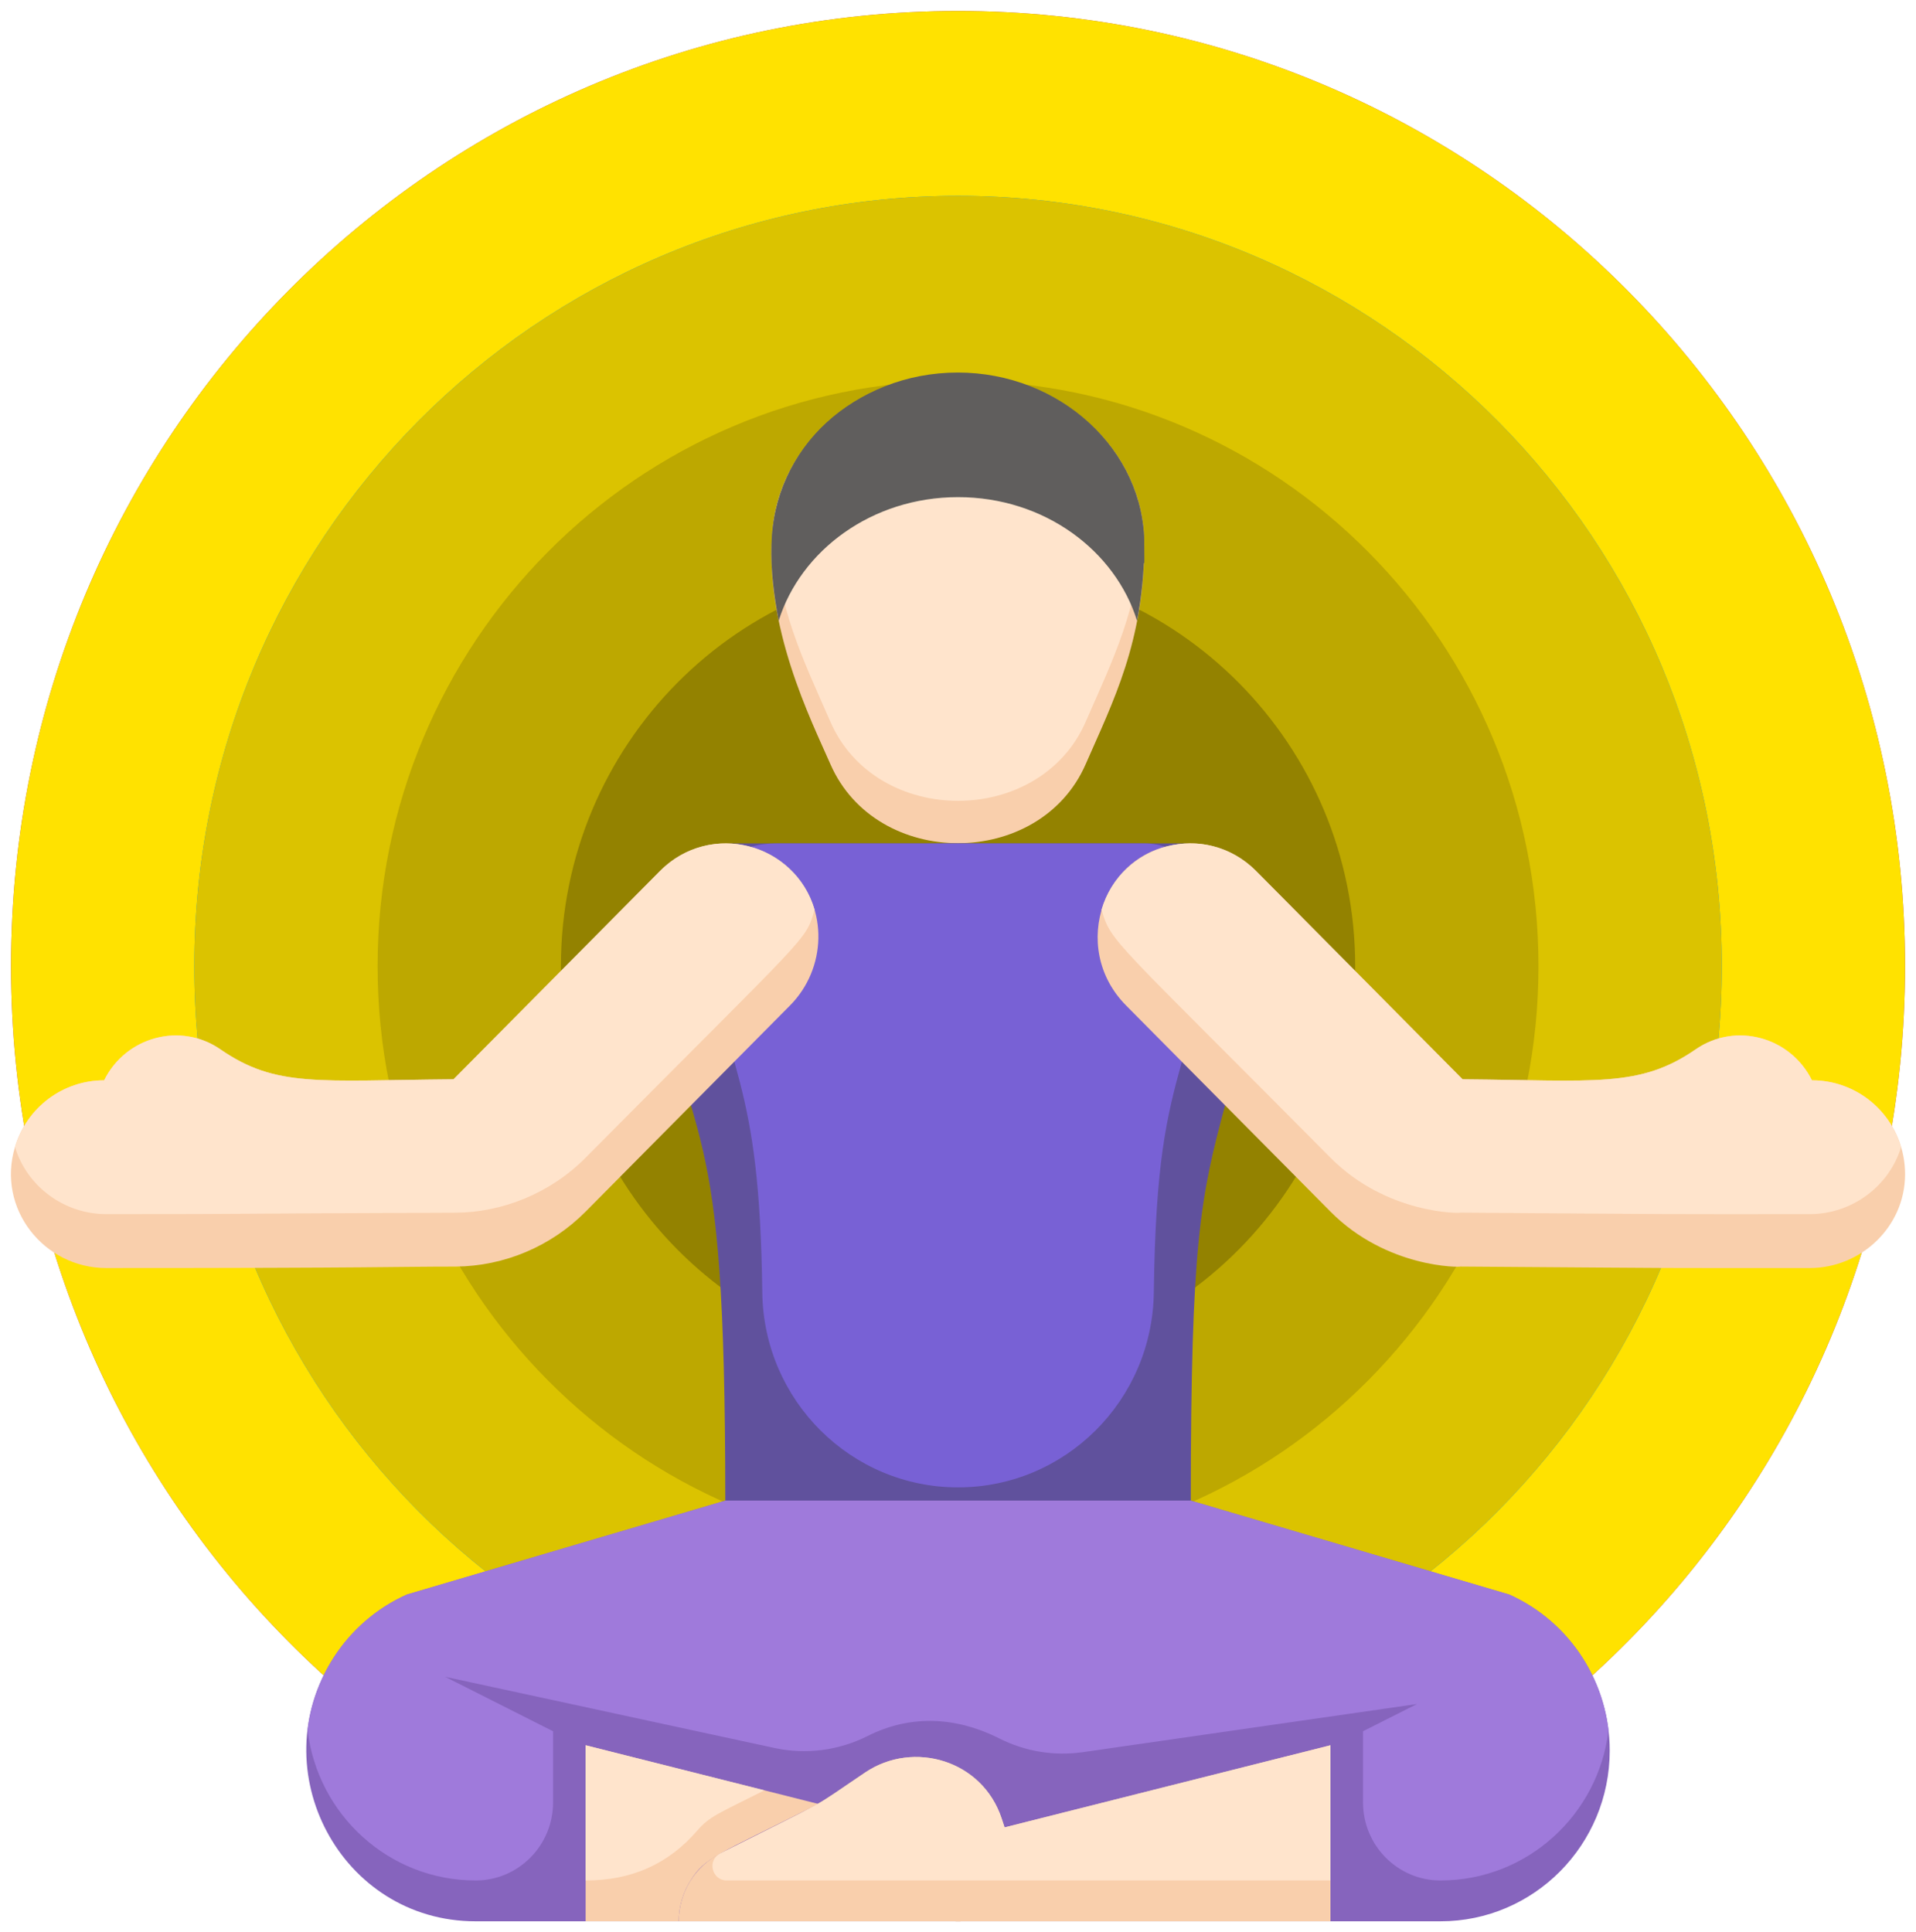 <svg width="702" height="708" viewBox="0 0 702 708" fill="none" xmlns="http://www.w3.org/2000/svg">
<g filter="url(#filter0_d)">
<path d="M351.014 699.981C542.647 699.981 697.996 543.289 697.996 350C697.996 156.71 542.647 0.018 351.014 0.018C159.381 0.018 4.032 156.71 4.032 350C4.032 543.289 159.381 699.981 351.014 699.981Z" fill="#AF469A"/>
<path d="M351.014 699.981C542.647 699.981 697.996 543.289 697.996 350C697.996 156.71 542.647 0.018 351.014 0.018C159.381 0.018 4.032 156.71 4.032 350C4.032 543.289 159.381 699.981 351.014 699.981Z" fill="#ffe200"/>
<path d="M351.017 632.243C505.559 632.243 630.841 505.879 630.841 350C630.841 194.121 505.559 67.757 351.017 67.757C196.474 67.757 71.193 194.121 71.193 350C71.193 505.879 196.474 632.243 351.017 632.243Z" fill="#279ED6"/>
<path d="M351.017 632.243C505.559 632.243 630.841 505.879 630.841 350C630.841 194.121 505.559 67.757 351.017 67.757C196.474 67.757 71.193 194.121 71.193 350C71.193 505.879 196.474 632.243 351.017 632.243Z" fill="#dbc300"/>
<path d="M351.017 564.505C468.469 564.505 563.683 468.468 563.683 350C563.683 231.532 468.469 135.495 351.017 135.495C233.565 135.495 138.351 231.532 138.351 350C138.351 468.468 233.565 564.505 351.017 564.505Z" fill="#bda800"/>
<path d="M351.017 496.766C431.379 496.766 496.525 431.057 496.525 350C496.525 268.943 431.379 203.234 351.017 203.234C270.655 203.234 205.508 268.943 205.508 350C205.508 431.057 270.655 496.766 351.017 496.766Z" fill="	#938200"/>
<path d="M419.238 195.556C419.238 231.046 407.747 253.174 397.789 275.982C380.935 314.587 321.119 314.634 304.244 275.982C297.303 260.082 279.576 225.133 283.103 189.545C286.365 158.286 315.002 132.997 351.017 132.997C388.058 132.997 419.238 160.41 419.238 195.556Z" fill="#F9CFAC"/>
<path d="M418.93 189.545C417.054 219.344 407.88 237.344 397.789 260.458C380.936 299.064 321.119 299.11 304.244 260.458C293.965 236.915 285.019 219.352 283.104 189.545C288.51 137.722 358.088 113.555 399.258 151.315C410.144 161.306 417.377 174.656 418.93 189.545Z" fill="#FFE4CC"/>
<path d="M419.238 195.556C419.238 205.268 418.299 214.643 416.594 223.428C408.616 197.819 382.749 178.156 351.017 178.156C319.372 178.156 293.352 197.737 285.303 223.428C283.509 214.091 282.368 204.748 282.643 195.63C283.742 159.309 312.972 132.997 351.015 132.997C388.438 132.997 419.238 160.75 419.238 195.556Z" fill="#605E5D"/>
<path d="M419.239 195.556C419.239 212.977 421.097 194.169 401.47 176.138C373.622 150.609 328.429 150.594 300.565 176.138C281.031 194.051 282.796 212.961 282.796 195.556C282.796 161.323 312.877 132.496 350.921 132.496C388.342 132.496 419.239 160.75 419.239 195.556Z" fill="#605E5D"/>
<path d="M453.642 313.929C448.241 308.468 441.274 305.518 434.18 305.081C432.892 304.993 443.771 305.025 269.714 305.025C261.865 305.025 254.182 308.073 248.391 313.929C235.17 330.603 236.398 329.046 235.701 329.947C253.73 427.308 265.737 393.447 265.737 545.846H436.296C436.296 451.557 439.813 434.598 448.857 401.001C465.325 341.904 460.208 355.477 461.365 353.711C463.807 343.281 466.332 330.295 466.332 329.918C465.637 329.063 467.218 331.05 453.642 313.929Z" fill="#60519D"/>
<path d="M436.935 312.48C432.016 307.504 425.547 305.023 419.09 305.023C404.738 305.023 299.892 305.023 285.391 305.023C268.168 305.023 265.157 312.319 254.479 325.885C266.745 391.899 278.265 389.874 279.291 469.533C279.802 509.139 311.749 540.988 351.018 540.988C390.178 540.988 422.234 509.247 422.746 469.533C423.354 422.284 427.395 405.32 433.01 385.089C444.64 343.242 442.616 348.129 443.394 345.775C445.09 338.607 447.559 326.341 447.559 325.871C446.969 325.148 448.397 326.944 436.935 312.48Z" fill="#7861D5"/>
<path d="M289.469 364.394C249.415 404.796 262.101 391.998 214.575 439.937C201.927 452.694 184.815 459.92 166.949 460.089C144.94 460.089 140.263 460.625 38.957 460.625C15.996 460.625 -1.294 438.726 5.49 416.271C9.806 401.759 23.062 391.828 38.145 391.828C46.05 375.882 66.128 370.406 80.721 380.468C101.205 394.61 116.509 391.861 166.165 391.462L241.843 315.115C255.258 301.612 276.924 301.657 290.281 315.312C303.535 328.916 302.797 350.951 289.469 364.394Z" fill="#F9CFAC"/>
<path d="M589.781 637.424C589.781 671.961 562.035 699.982 527.759 699.982H174.274C124.804 699.982 95.705 644.532 122.268 603.339C128.673 593.387 137.872 585.267 149.075 580.253L265.738 545.844H436.296L552.959 580.253C575.38 590.302 589.781 612.747 589.781 637.424Z" fill="#8664BD"/>
<path d="M589.336 629.978C585.677 660.796 559.683 685.016 527.759 685.016C512.139 685.016 499.395 672.251 499.395 656.406V630.341L519.178 620.364L396.772 638.001C386.302 639.51 375.624 637.762 366.165 632.991C349.034 624.352 332.399 624.764 317.871 632.091C307.316 637.414 295.273 638.961 283.723 636.464L163.071 610.386L202.639 630.341V656.406C202.639 672.207 189.939 685.016 174.274 685.016C142.418 685.016 116.367 660.865 112.698 629.978C115.268 608.219 129.039 589.221 149.075 580.253L265.737 545.844H436.296L552.959 580.253C573.077 589.27 586.764 608.277 589.336 629.978Z" fill="#9F7ADB"/>
<path d="M299.851 656.979C262.132 676.001 258.457 676.426 253.025 685.016C250.244 689.406 248.685 694.57 248.685 699.982H214.57V635.478C291.248 654.809 274.447 650.573 299.851 656.979Z" fill="#F9CFAC"/>
<path d="M487.462 635.478V699.982H248.685C248.685 689.328 254.721 679.739 263.944 675.088C307.077 653.334 295.349 660.003 317.038 645.417C334.693 633.558 359.943 640.912 367.005 662.316L368.068 665.571L487.462 635.478Z" fill="#F9CFAC"/>
<path d="M280.067 651.99C262.956 660.62 260.007 661.502 255.497 666.709C244.858 679 231.472 685.016 214.57 685.016V635.478L280.067 651.99Z" fill="#FFE4CC"/>
<path d="M487.462 635.478V685.016H266.258C260.908 685.016 258.879 677.642 263.942 675.088C307.076 653.334 295.347 660.003 317.036 645.417C334.692 633.558 359.942 640.912 367.003 662.316L368.066 665.57L487.462 635.478Z" fill="#FFE4CC"/>
<path d="M697.999 426.516C697.845 445.539 681.895 460.625 663.021 460.625C599.47 460.625 627.805 460.735 535.043 460.075C535.313 460.342 508.172 460.829 487.459 439.937C448.601 400.743 443.928 396.031 412.564 364.394C391.512 343.158 404.26 306.786 434.18 305.081C443.244 304.476 453.013 307.889 460.19 315.115L535.869 391.462C584.608 391.854 600.729 394.679 621.313 380.468C635.906 370.406 655.983 375.882 663.888 391.828C682.803 391.828 698.15 407.307 697.999 426.516Z" fill="#F9CFAC"/>
<path d="M298.452 329.312C295.052 341.109 297.155 336.886 214.574 420.18C201.42 433.448 183.697 440.288 166.795 440.346C72.631 440.665 100.559 440.868 38.957 440.868C23.385 440.868 9.799 430.58 5.49 416.271C9.806 401.759 23.061 391.828 38.145 391.828C46.05 375.882 66.128 370.406 80.721 380.468C101.205 394.61 116.509 391.861 166.165 391.462L241.843 315.115C260.361 296.477 291.372 305.087 298.452 329.312Z" fill="#FFE4CC"/>
<path d="M696.544 416.257C692.22 430.566 678.621 440.868 663.021 440.868C599.47 440.868 627.805 440.978 535.043 440.318C535.313 440.585 508.172 441.071 487.459 420.18C408.002 340.035 407.084 341.461 403.582 329.312C410.713 304.907 441.751 296.556 460.19 315.115L535.869 391.462C584.608 391.854 600.729 394.679 621.313 380.468C635.906 370.406 655.983 375.882 663.888 391.828C678.946 391.828 692.218 401.747 696.544 416.257Z" fill="#FFE4CC"/>
</g>
<defs>
<filter id="filter0_d" x="0" y="0" width="702" height="708" filterUnits="userSpaceOnUse" color-interpolation-filters="sRGB">
<feFlood flood-opacity="0" result="BackgroundImageFix"/>
<feColorMatrix in="SourceAlpha" type="matrix" values="0 0 0 0 0 0 0 0 0 0 0 0 0 0 0 0 0 0 127 0"/>
<feOffset dy="4"/>
<feGaussianBlur stdDeviation="2"/>
<feColorMatrix type="matrix" values="0 0 0 0 0 0 0 0 0 0 0 0 0 0 0 0 0 0 0.25 0"/>
<feBlend mode="normal" in2="BackgroundImageFix" result="effect1_dropShadow"/>
<feBlend mode="normal" in="SourceGraphic" in2="effect1_dropShadow" result="shape"/>
</filter>
</defs>
</svg>
